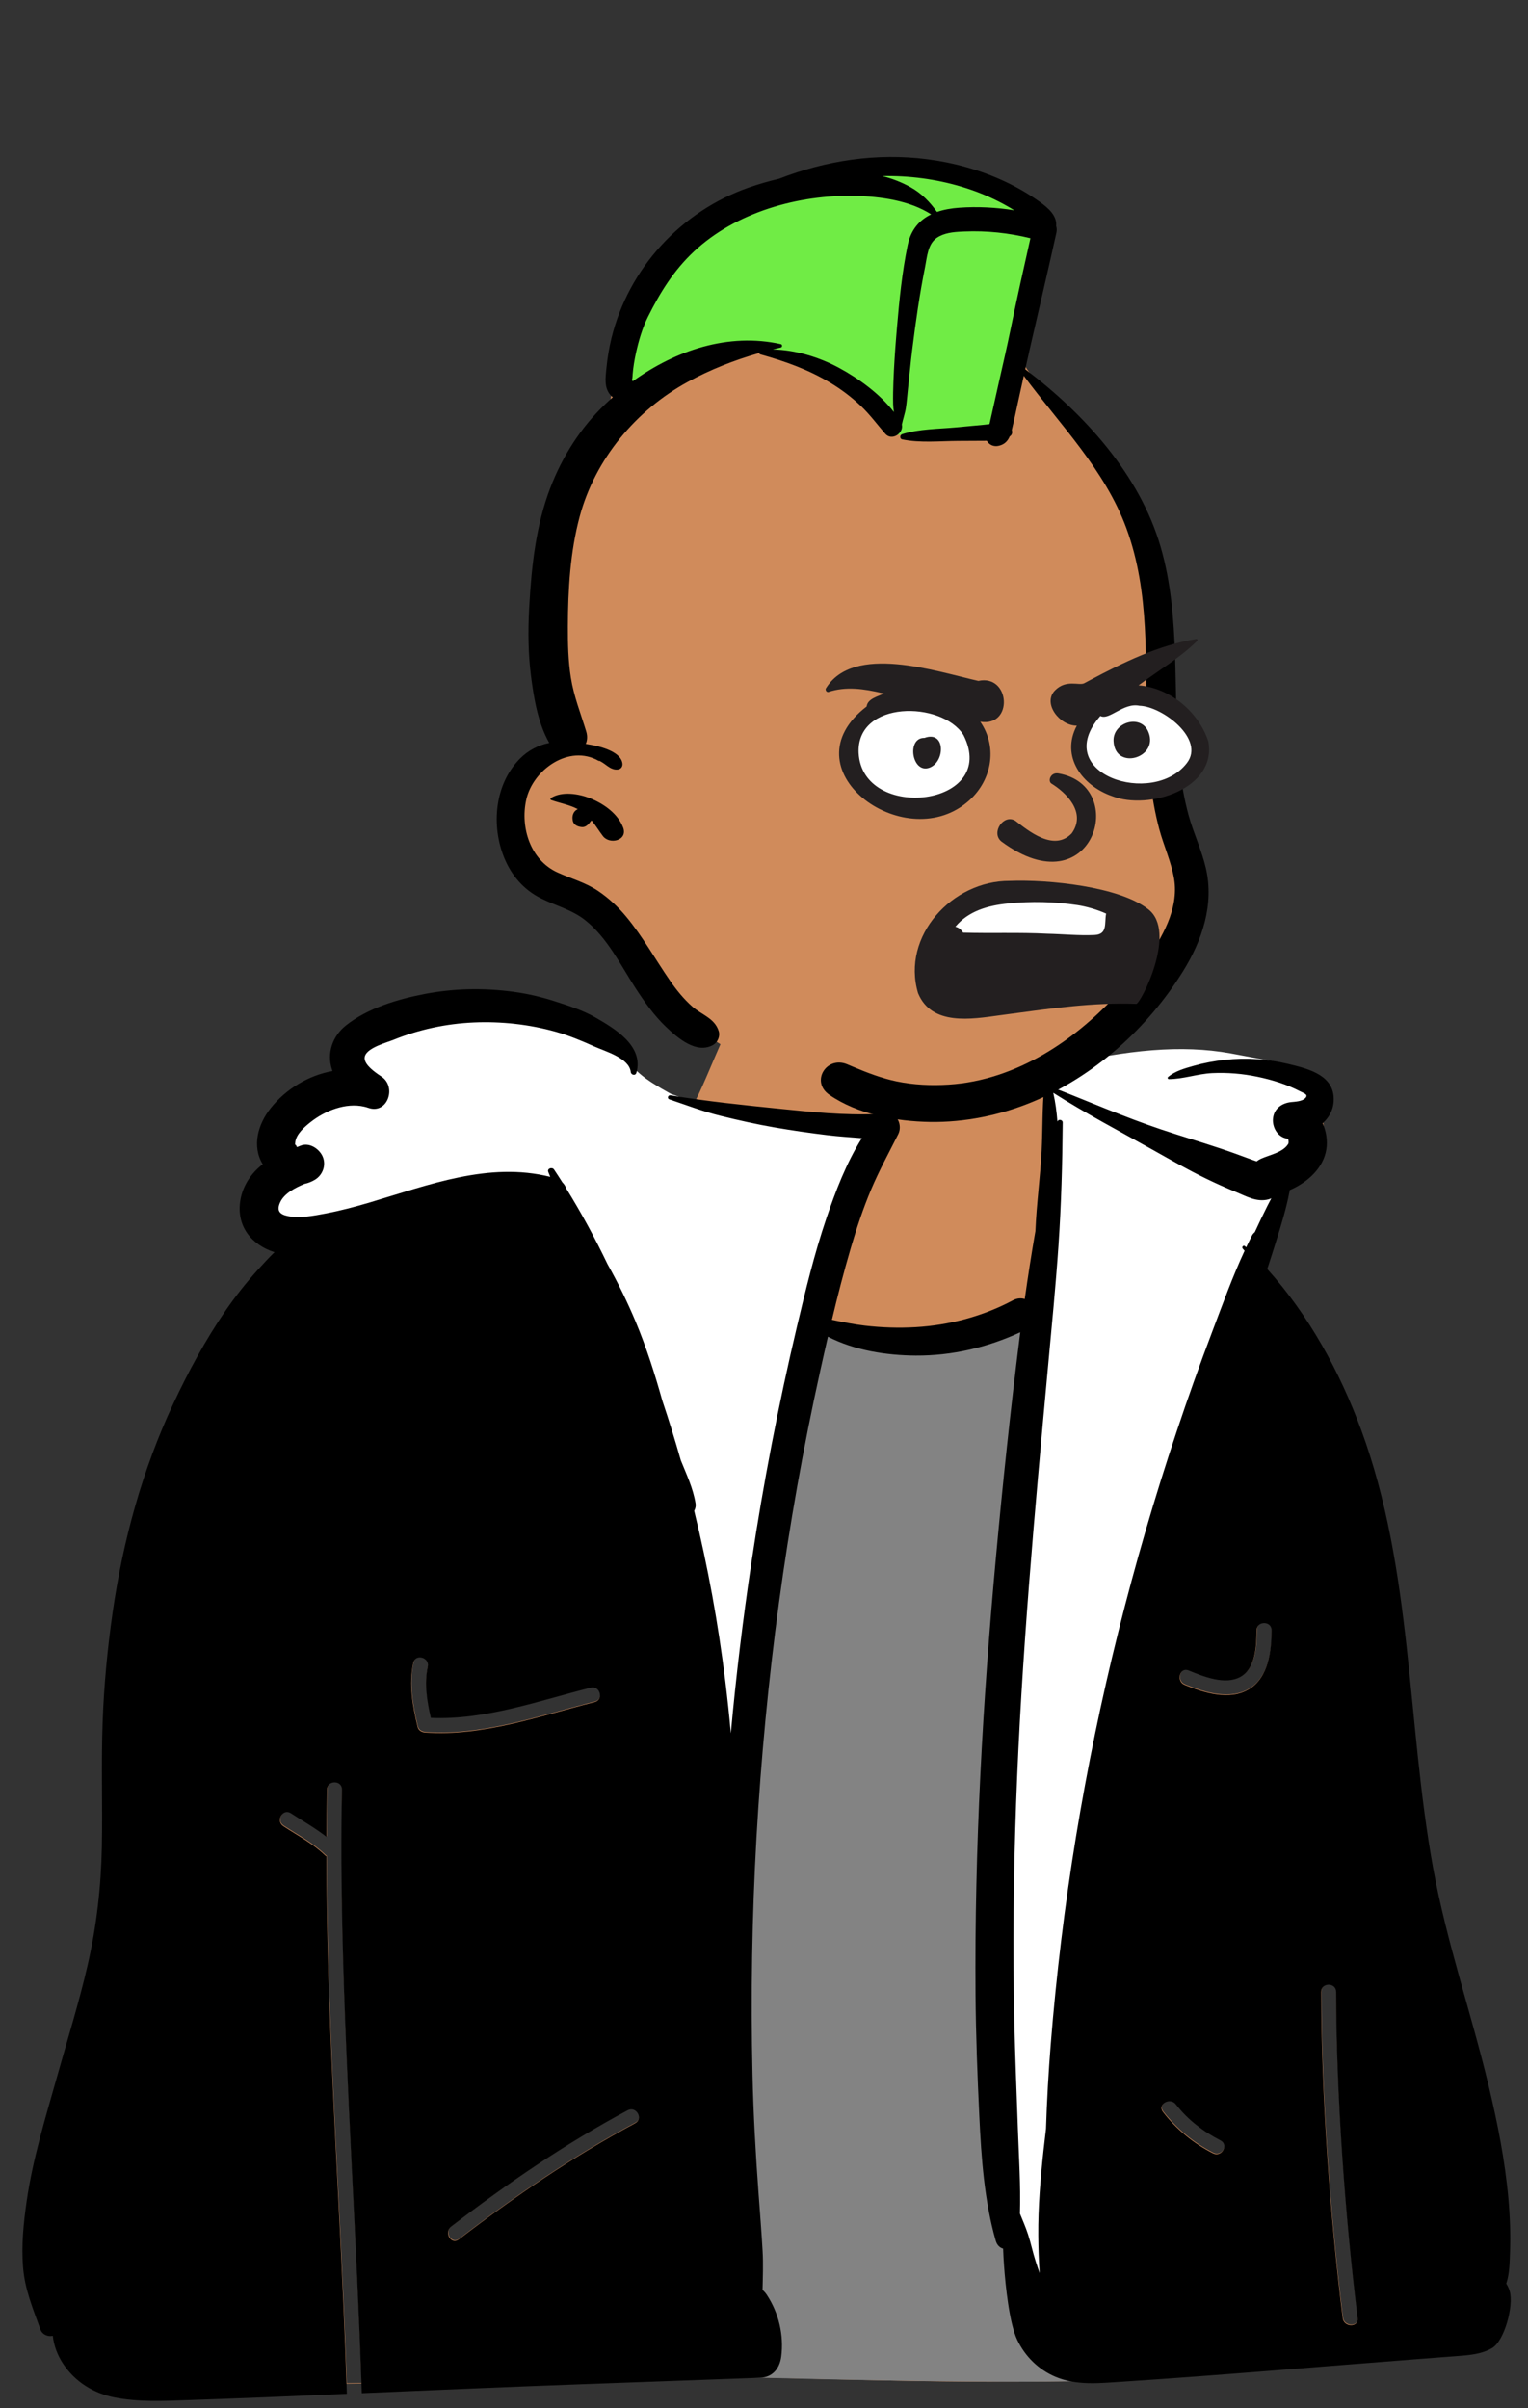 <svg viewBox="0 0 818 1289" fill="none" xmlns="http://www.w3.org/2000/svg">
<rect x="0" y="0" width="818" height="1289" fill="#333333" stroke="none"/>
<path fill-rule="evenodd" clip-rule="evenodd" d="M405.834 522.714C427.76 507.422 498.943 518.944 528.288 522.714C543.705 524.695 552.807 544.698 560.905 575.11C603.157 564.752 658.605 554.941 698.436 583.017C710.738 593.728 713.039 611.982 698.848 622.168C694.224 625.285 685.313 627.933 683.903 630.635C678.195 645.159 671.828 664.356 672.841 679.806C690.98 842.006 727.343 1004.65 752.92 1165.81L753.598 1171.91C756.596 1199.33 759.023 1231.68 740.394 1253.51C727.87 1264.13 710.055 1262.67 694.749 1265.73C550.462 1285.06 404.772 1266.58 259.899 1272.48C235.212 1273.87 210.394 1275.66 185.648 1275.85L185.637 1275.56C188.305 1275.54 190.973 1275.5 193.644 1275.45C190.908 1194.87 185.263 1114.41 183.441 1033.8C182.866 1008.39 182.698 982.97 183.2 957.559C183.302 952.41 175.302 952.41 175.2 957.559C175.033 965.991 174.959 974.421 174.924 982.852C168.932 978.153 162.269 974.427 155.875 970.234C151.557 967.402 147.545 974.326 151.837 977.141C159.421 982.115 167.493 986.289 174.068 992.644C174.334 992.902 174.612 993.099 174.895 993.265C175.042 1074.26 180.587 1155.19 184.108 1236.07C184.629 1248.04 185.102 1260.01 185.517 1271.99L185.647 1275.85C158.859 1276.04 132.157 1274.35 105.799 1268.21C101.346 1274.42 90.974 1275.65 85.701 1267.64C83.063 1264.62 82.532 1259.47 78.449 1258.32C77.351 1257.46 79.046 1256.85 79.822 1257.26C43.763 1153.93 76.669 961.382 105.742 855.527C118.461 800.949 149.033 750.421 152.216 693.922C152.551 667.293 133.455 635.214 157.666 613.82C154.095 594.262 172.585 577.964 191.253 576.675C214.23 493.712 315.933 590.47 371 591.448C378.551 578.891 395.344 530.03 405.834 522.714ZM715.423 1065.85C715.418 1060.7 707.418 1060.69 707.423 1065.85C707.477 1120.59 712.18 1186.14 718.943 1240.43C719.571 1245.47 727.579 1245.54 726.943 1240.43C720.18 1186.14 715.477 1120.59 715.423 1065.85ZM340.194 1136.12C344.735 1133.69 340.699 1126.78 336.157 1129.21C302.816 1147.06 271.659 1168.4 241.693 1191.42C237.666 1194.51 241.646 1201.46 245.731 1198.33C275.697 1175.31 306.853 1153.97 340.194 1136.12ZM629.518 1125.9C626.365 1122.11 619.611 1126.04 622.721 1130.07C629.961 1139.45 638.957 1146.84 649.5 1152.24C654.019 1154.56 658.029 1147.85 653.698 1145.42L653.538 1145.34C644.54 1140.72 636.427 1134.61 630.123 1126.67L629.518 1125.9ZM229.137 891.806C230.254 886.79 222.543 884.649 221.423 889.68C219.068 900.254 220.78 911.502 223.228 921.979L223.393 922.676L223.727 924.063C224.167 925.865 225.851 926.87 227.584 926.999C257.012 929.177 286.117 919.177 314.33 911.8L316.418 911.259L318.503 910.728C323.492 909.472 321.379 901.754 316.376 903.014L314.148 903.582C287.025 910.569 259.091 920.422 230.787 919.183L230.49 917.88C228.634 909.596 227.321 900.733 228.998 892.458L229.137 891.806ZM680.863 872.312C680.901 867.162 672.902 867.158 672.863 872.312L672.853 873.322C672.758 881.438 672.091 892.967 664.136 897.269C657.061 901.095 647.667 898.222 640.173 895.296L638.651 894.692L636.454 893.798C631.693 891.849 629.619 899.585 634.328 901.512L635.505 901.988C645.695 906.061 658.785 909.937 668.843 903.786C678.677 897.77 680.571 885.022 680.832 874.314L680.849 873.495L680.863 872.312Z" fill="#D08B5B"/>
<path fill-rule="evenodd" clip-rule="evenodd" d="M658.646 563.787L659.467 563.937L682.103 568.146L659.144 569.878C658.08 569.958 657.014 570.057 655.941 570.176C653.736 570.417 651.57 570.721 649.443 571.089L648.064 571.336L648.656 571.306C657.041 570.916 665.436 571.6 673.711 573.337C681.872 575.049 689.115 577.379 695.595 580.547L696.369 580.931L697.368 581.444L697.848 581.674L698.231 581.851C700.006 582.67 700.727 583.092 701.478 584.109C702.965 586.126 702.331 588.402 700.413 590.132C698.974 591.429 697.12 592.071 694.684 592.439C694.325 592.493 693.957 592.541 693.559 592.586L691.406 592.797C687.392 593.216 684.744 595.389 684.344 598.759C683.95 602.061 685.885 605.41 688.662 606.232L688.867 606.288L689.126 606.347C689.485 606.428 689.803 606.517 690.111 606.628L690.341 606.717L690.841 606.922L690.865 606.926L690.881 606.938L691.359 607.133L691.484 607.376L691.559 607.434C691.843 607.664 691.96 607.828 692.147 608.181L692.31 608.497L692.442 608.954L692.479 609.102L692.501 609.223L692.505 609.26L692.636 610.095L692.672 610.379L692.683 610.564L692.685 623.392L689.395 616.812L689.282 616.906C687.688 618.188 685.645 619.241 683.046 620.267L682.518 620.472L681.147 620.978L678.441 621.945L677.817 622.177L677.261 622.391C676.824 622.563 676.447 622.723 676.105 622.88C675.588 623.118 675.133 623.386 674.737 623.683L674.506 623.865L673.203 624.942L669.994 623.823C669.617 623.69 669.273 623.567 668.947 623.448L665.833 622.289L663.168 621.308C659.708 620.044 656.599 618.945 653.574 617.924L649.901 616.701L647.223 615.827C646.293 615.527 645.311 615.212 644.228 614.867L629.094 610.085L626.179 609.15C624.543 608.622 623.071 608.139 621.547 607.631L618.721 606.68L615.982 605.739C607.067 602.641 598.54 599.327 583.354 593.193L586.647 595.071L589.094 596.453C592.027 598.104 595.239 599.893 598.832 601.882L615.173 610.91L618.445 612.739L625.766 616.853L629.633 619.011C636.558 622.854 641.474 625.454 646.712 628.008C650.762 629.987 654.926 631.885 659.261 633.734L660.894 634.425L663.399 635.469L665.375 636.327L666.713 636.913L667.594 637.289C672.323 639.268 675.095 639.781 678.177 638.977L678.393 638.915L678.604 638.841L684.604 636.54L682.516 642.617C682.277 643.31 682.041 644.011 681.808 644.718L681.387 646.007L681.045 646.683C679.034 650.678 677.049 654.796 675.051 659.108L673.98 661.435L673.361 661.894C673.136 662.061 672.929 662.307 672.755 662.641C671.96 664.193 671.191 665.74 670.446 667.286L669.663 668.929L668.855 670.668C665.322 678.271 662.116 686.077 657.957 696.966L652.479 711.483L651.66 713.648C644.931 731.398 638.588 749.19 632.64 767.015C620.876 802.187 610.473 837.88 601.456 873.99C583.354 946.527 571.275 1020.16 565.355 1094.26C564.237 1108.23 563.432 1122.13 562.94 1135.99L562.819 1139.58L562.436 1142.76C562.137 1145.27 561.857 1147.71 561.593 1150.1L561.437 1151.52C559.512 1169.16 558.587 1183.04 558.685 1196.33C558.734 1202.92 558.933 1209.07 559.308 1214.99L559.398 1216.35L560.885 1238.11L553.578 1217.56C553.062 1216.1 552.56 1214.63 551.997 1212.9L551.287 1210.7L550.943 1209.6C550.637 1208.59 550.342 1207.54 549.975 1206.17L548.682 1201.29L548.362 1200.11C548.026 1198.9 547.747 1197.97 547.424 1196.97L547.037 1195.81L546.754 1195C546.234 1193.55 545.622 1192 544.658 1189.66L543.173 1186.05L542.875 1185.32V1184.73L542.924 1182.79C543.026 1178.17 543.001 1173.29 542.865 1167.83L542.741 1163.54L542.61 1159.87C542.596 1159.49 542.58 1159.1 542.565 1158.7L541.878 1142.18L540.553 1105.51L540.347 1099.32C540.198 1094.71 540.077 1090.54 539.974 1086.48L539.884 1082.76L539.856 1081.5C539.049 1045.11 539.351 1007.68 540.694 968.749L540.827 964.977L540.963 961.262C543.218 900.784 547.118 849.307 556.37 747.965L557.908 731.196L560.211 706.38L560.741 700.556C561.811 688.694 562.579 679.446 563.229 670.386L563.512 666.349C564.601 650.34 565.261 633.715 565.581 615.457L565.634 612.174L564.192 617.188L562.943 600.508C562.565 595.457 561.927 590.789 560.986 586.439L560.78 585.512L560.375 583.74L560.058 582.564C559.523 580.578 562.885 571.441 562.885 571.441L564.789 570.985L567.093 570.442C603.786 561.876 632.368 559.066 658.646 563.787ZM296.947 548.939L298.053 549.243L298.753 549.442C304.366 551.055 310.326 553.338 317.201 556.388L319.17 557.27C320.048 557.667 325.127 559.676 327.146 560.536L327.492 560.686C334.947 563.96 339.391 567.399 340.372 572.46L340.432 572.804C342.608 574.889 345.128 576.893 347.998 578.817L348.723 579.296L349.409 579.738C352.493 581.701 355.414 583.432 358.163 584.927L358.908 585.329L359.422 585.601L364.371 587.301L370.491 589.423L371.718 589.842C378.096 592.014 381.858 593.155 386.364 594.261L388.89 594.879C398.477 597.204 406.97 599.017 415.155 600.437C423.49 601.876 432.045 603.138 440.891 604.243L443.88 604.608C446.825 604.956 449.712 605.218 454.211 605.57L461.487 606.133L466.405 606.532L463.788 610.715C456.93 621.675 451.638 633.886 445.717 651.155L445.056 653.094C439.686 668.964 435.908 683.264 429.404 710.704C419.557 752.339 411.445 794.368 405.102 836.629C400.73 865.756 397.186 894.814 394.483 923.777L394.103 927.914L388.126 927.907C387.341 919.008 386.364 909.844 385.187 900.21C381.494 870.201 376.176 840.734 369.228 811.982L368.571 809.289L368.286 808.129L368.877 807.09C369.232 806.466 369.373 805.764 369.273 805.15C368.543 800.619 367.211 796.483 364.667 790.241L362.074 783.974L361.492 782.535L361.45 782.386C358.699 772.736 355.768 763.198 352.655 753.775L351.611 750.638L351.566 750.492C347.046 734.337 342.605 721 337.388 708.502C333.3 698.741 328.654 689.169 323.477 679.824L322.5 678.075L322.411 677.904C315.853 664.269 308.876 651.378 301.468 639.297L300.28 637.372L300.171 637.057C299.917 636.327 299.536 635.678 299.031 635.128L298.836 634.927L298.587 634.683L298.043 633.83L293.707 632.745C281.503 629.693 268.803 629.425 254.626 631.539L253.679 631.684L252.727 631.835C242.319 633.526 233.376 635.832 217.133 640.768L201.153 645.661L198.88 646.339L196.732 646.972C188.944 649.24 182.123 650.953 175.5 652.239L174.598 652.412L172.147 652.872L170.935 653.092C163.638 654.392 158.528 654.744 153.697 653.82L153.259 653.732L152.722 653.613L152.242 653.492C146.603 651.987 144.519 647.904 147.115 642.21C149.261 637.497 153.919 634.154 160.764 631.225L161.757 630.809L162.003 630.708L162.264 630.652C163.893 630.301 165.453 629.681 166.939 628.779C169.934 626.962 171.186 623.205 169.829 620.103C168.43 616.925 164.601 614.833 161.936 615.906L159.924 616.705L157.724 617.572L156.367 615.634C156.292 615.526 156.22 615.414 156.15 615.291L156.047 615.1L155.981 614.963L155.815 614.818L155.65 614.652C155.237 614.203 155.015 613.716 154.904 613.216C154.862 613.028 154.84 612.856 154.83 612.685L154.823 612.514C154.817 612.158 154.844 611.873 154.953 610.879C155.438 606.561 158.263 603.075 163.156 599.067L163.946 598.429L164.182 598.242C173.544 590.823 185.418 587.005 195.508 589.348C196.002 589.46 196.486 589.585 196.98 589.73L197.478 589.882L198.067 590.079C201.169 591.153 203.593 589.833 204.723 586.88C205.86 583.907 205.096 580.625 202.688 578.853L202.472 578.7L201.736 578.21L200.878 577.621L199.928 576.951L199.493 576.636L198.864 576.168C194.031 572.515 191.377 569.104 192.153 565.069L192.208 564.81L192.276 564.507L192.406 564.225L192.813 563.355L193.236 562.488L193.354 562.25L193.513 562.036C195.176 559.796 197.961 558.095 201.951 556.447L202.417 556.257C204.084 555.586 208.739 553.951 209.435 553.684L209.487 553.664C223.274 548.072 238.251 544.846 253.314 544.186C268.101 543.543 282.916 545.142 296.947 548.939Z" fill="white"/>
<path d="M555.166 703.048L554.987 704.407L554.816 705.767C549.916 744.767 545.786 793.846 542.186 832.977C535.006 910.987 530.606 989.317 531.216 1067.68C531.374 1087.94 532.108 1108.14 533.043 1128.37L533.246 1132.71C534.296 1154.76 535.906 1178.06 542.046 1199.33C542.726 1201.68 544.236 1203.03 545.976 1203.52C546.048 1206 546.19 1208.48 546.357 1210.95L546.486 1212.79C547.196 1222.74 549.226 1243.41 553.566 1252.43C557.796 1261.23 564.846 1268.21 573.836 1272.05C576.355 1273.12 578.919 1273.89 581.516 1274.43C526.927 1275.55 455.228 1273.78 400.537 1272.46C406.222 1271.57 409.444 1267.08 410.196 1261.35C411.696 1249.85 408.876 1237.96 402.496 1228.29C401.836 1227.29 401.056 1226.4 400.186 1225.64L400.338 1219.27C400.445 1214.5 400.496 1209.73 400.226 1204.96C399.646 1194.44 398.776 1183.92 398.016 1173.41C396.476 1152.36 395.286 1131.27 394.816 1110.17C393.856 1067.97 394.556 1025.73 396.946 983.587C401.736 899.397 412.886 805.747 431.136 723.397C432.466 717.397 433.806 711.397 435.196 705.407C449.386 712.777 474.646 715.426 490.156 715.527C509.596 715.647 537.606 711.176 555.166 703.048Z" fill="#838383"/>
<path fill-rule="evenodd" clip-rule="evenodd" d="M718.804 1240.72C712.041 1186.43 707.338 1120.88 707.284 1066.14C707.279 1060.98 715.279 1060.99 715.284 1066.14C715.338 1120.88 720.041 1186.43 726.804 1240.72C727.44 1245.82 719.432 1245.76 718.804 1240.72M668.703 904.074C658.253 910.465 644.53 906.032 634.188 901.8C629.479 899.873 631.553 892.137 636.314 894.086C644.185 897.307 655.689 902.049 663.996 897.557C672.287 893.073 672.661 880.739 672.723 872.6C672.762 867.446 680.761 867.45 680.723 872.6C680.639 883.673 679.158 897.678 668.703 904.074M649.361 1152.53C638.818 1147.13 629.822 1139.74 622.582 1130.36C619.435 1126.29 626.388 1122.31 629.49 1126.32C635.862 1134.58 644.164 1140.89 653.399 1145.63C657.987 1147.98 653.934 1154.88 649.361 1152.53M598.684 873.33C580.594 945.821 568.454 1019.61 562.504 1094.09C561.294 1109.21 560.444 1124.31 559.964 1139.42C559.484 1143.36 559.024 1147.31 558.594 1151.26C556.964 1166.2 555.714 1181.38 555.824 1196.42C555.874 1203.17 556.084 1209.89 556.544 1216.62C555.744 1214.37 555.004 1212.11 554.284 1209.86C552.814 1205.25 551.844 1200.47 550.344 1195.89C549.104 1192.1 547.504 1188.47 546.014 1184.8V1184.79C546.464 1169.76 545.444 1154.59 544.924 1139.63C544.254 1120.25 543.424 1100.89 542.994 1081.5C542.134 1042.72 542.564 1003.91 543.964 965.151C546.774 887.05 553.874 809.321 561.034 731.54C563.024 709.91 565.164 688.29 566.644 666.619C568.134 644.72 568.734 622.78 568.904 600.821C568.914 599.24 566.514 598.821 566.074 600.35C565.684 595.14 564.994 589.94 563.844 584.91C581.094 595.91 599.284 605.42 617.114 615.42C626.504 620.69 635.854 626.05 645.534 630.77C650.854 633.369 656.224 635.76 661.704 638.02C667.384 640.36 672.814 643.58 679.064 641.949C679.604 641.81 680.114 641.61 680.604 641.35C679.894 642.699 679.184 644.04 678.504 645.401C676.144 650.09 673.894 654.8 671.714 659.55C671.134 659.98 670.624 660.571 670.224 661.34C669.164 663.41 668.134 665.5 667.134 667.619C666.934 667.43 666.734 667.24 666.534 667.05C665.694 666.26 664.534 667.449 665.274 668.31C665.614 668.699 665.944 669.08 666.274 669.47C659.754 683.5 654.454 698.25 648.994 712.651C642.284 730.35 635.924 748.18 629.934 766.13C618.124 801.44 607.704 837.21 598.684 873.33M340.054 1136.41C306.713 1154.26 275.557 1175.6 245.591 1198.61C241.506 1201.75 237.526 1194.8 241.553 1191.71C271.519 1168.69 302.676 1147.35 336.017 1129.5C340.559 1127.07 344.595 1133.97 340.054 1136.41M227.444 927.287C225.711 927.158 224.027 926.153 223.587 924.351C220.886 913.293 218.771 901.247 221.283 889.968C222.403 884.937 230.114 887.078 228.997 892.094C227.016 900.988 228.59 910.602 230.647 919.471C259.726 920.744 288.415 910.309 316.236 903.302C321.239 902.042 323.352 909.76 318.363 911.016C288.851 918.448 258.325 929.573 227.444 927.287M806.344 1222.25C806.374 1222.18 806.404 1222.1 806.424 1222.03C808.134 1216.85 808.175 1210.83 808.365 1205.4C808.695 1195.74 808.344 1186.06 807.474 1176.43C805.634 1156.16 801.674 1136.22 796.944 1116.45C787.574 1077.29 774.334 1039.19 767.144 999.5C753.034 921.59 756.384 840.47 728.694 765.321C717.184 734.08 700.744 704.05 678.404 679.23C680.034 674.27 681.624 669.3 683.174 664.31C685.884 655.63 688.654 646.67 690.324 637.73C690.364 637.49 690.414 637.24 690.444 636.99C699.954 632.89 708.604 625.16 710.084 614.88C710.724 610.44 709.985 605.52 708.065 601.23C711.985 597.61 714.504 592.91 713.904 586.61C712.784 574.75 698.934 571.699 689.294 569.38C678.334 566.75 666.965 566.02 655.755 567.26C650.095 567.88 644.494 568.92 639.024 570.48C634.274 571.83 629.104 573.22 625.294 576.48C624.844 576.86 625.215 577.6 625.755 577.6C633.465 577.571 641.145 574.74 648.935 574.369C657.095 573.99 665.234 574.66 673.234 576.34C681.054 577.98 688.854 580.38 695.964 584.09C697.964 585.14 700.894 585.85 698.544 587.97C696.824 589.52 693.444 589.651 691.234 589.88C686.344 590.39 682.125 593.25 681.505 598.47C680.955 603.08 683.704 608.3 688.604 609.34C688.874 609.401 689.124 609.47 689.344 609.56C689.474 609.81 689.674 610.02 689.654 609.68C689.654 609.68 689.664 609.67 689.664 609.68C689.784 610.41 689.824 610.699 689.824 610.75C689.794 610.69 689.744 610.44 689.704 610.24C689.734 610.42 689.795 610.71 689.875 611.14C689.765 610.67 689.854 611.821 689.764 612C687.164 616.8 679.475 618.151 674.995 620.22C674.125 620.619 673.374 621.09 672.734 621.619C671.674 621.25 670.595 620.88 669.505 620.47C664.135 618.46 658.774 616.51 653.334 614.699C642.834 611.19 632.204 608.06 621.704 604.54C601.824 597.88 582.604 589.47 563.094 581.85C562.474 579.55 561.754 577.3 560.904 575.11C560.734 574.651 559.914 574.5 559.824 575.11C559.524 577.05 559.284 579 559.084 580.96C559.004 581.14 558.984 581.34 559.024 581.53C557.894 592.93 558.195 604.6 557.615 615.99C556.895 630.19 554.885 644.29 554.315 658.5V658.76C552.215 670.89 550.314 683.06 548.594 695.27C546.664 694.67 544.454 694.79 542.194 696C526.214 704.53 508.254 709.28 490.184 710.34C481.084 710.869 472.074 710.571 463.024 709.52C457.074 708.84 451.214 707.6 445.344 706.42C448.434 693.47 451.754 680.58 455.504 667.821C458.594 657.33 462.034 646.89 466.284 636.8C470.574 626.61 475.914 616.88 480.884 607C483.174 602.43 480.474 595.44 474.524 595.92C472.764 596.06 471.004 596.17 469.234 596.25C452.014 597.071 434.104 595.151 417.104 593.44C397.754 591.48 378.144 589.449 358.964 586.26C357.544 586.03 356.965 587.96 358.365 588.43C367.465 591.49 376.454 594.949 385.784 597.24C395.384 599.61 405.044 601.77 414.784 603.46C424.114 605.071 433.484 606.42 442.884 607.56C449.014 608.31 455.214 608.69 461.384 609.19C453.074 622.47 447.344 637.449 442.354 652.199C435.944 671.14 431.234 690.63 426.624 710.08C416.764 751.77 408.634 793.88 402.274 836.25C397.714 866.63 394.024 897.13 391.254 927.71C390.434 918.42 389.434 909.16 388.304 899.91C384.524 869.199 379.004 838.69 371.624 808.64C372.284 807.48 372.594 806.09 372.374 804.74C371.044 796.48 367.544 789.29 364.474 781.63C361.424 770.93 358.134 760.3 354.594 749.75C350.574 735.38 346.064 721.23 340.294 707.41C335.884 696.88 330.854 686.619 325.254 676.67C318.564 662.76 311.215 649.151 303.145 636.14C302.725 634.93 302.044 633.8 301.074 632.85C299.604 630.53 298.114 628.24 296.594 625.97C295.604 624.49 292.764 625.39 293.514 627.27C293.864 628.151 294.214 629.03 294.574 629.901C261.704 621.68 229.474 634.25 198.164 643.53C190.264 645.88 182.284 648 174.184 649.53C167.814 650.73 160.394 652.19 154.044 650.869C149.794 649.99 147.914 648.06 149.984 643.52C152.124 638.821 157.964 635.73 163.034 633.651C164.944 633.24 166.824 632.51 168.634 631.41C172.854 628.85 174.704 623.51 172.714 618.96C170.904 614.85 165.624 611.31 160.954 613.19C160.284 613.46 159.624 613.72 158.964 613.98C158.894 613.88 158.814 613.74 158.744 613.54C158.074 611.71 157.784 613.901 158.074 611.28C158.554 607 163.084 603.11 166.184 600.66C173.894 594.55 185.034 590.03 194.984 592.34C195.734 592.51 196.484 592.72 197.224 592.98C207.474 596.53 212.464 581.77 204.274 576.27C203.774 575.94 203.144 575.52 202.454 575.03C199.044 572.66 194.054 568.67 195.414 565.071C197.094 560.6 207.004 558.03 210.754 556.51C224.314 551.01 238.964 547.89 253.584 547.25C268.294 546.61 283.194 548.23 297.384 552.199C304.344 554.14 311.494 557.09 318.074 560.071C323.984 562.74 336.844 566.27 337.664 573.75C337.844 575.401 340.194 575.96 340.704 574.16C344.734 559.8 329.094 550.53 318.774 544.6C312.004 540.699 304.325 538.27 296.895 535.88C289.775 533.58 282.505 531.89 275.085 530.869C259.155 528.69 243.034 528.97 227.234 532.03C212.844 534.821 196.834 539.58 185.204 548.84C178.064 554.52 174.834 563.56 177.704 572.38C177.804 572.67 177.904 572.97 178.004 573.26C165.154 575.56 152.994 582.92 144.864 593.18C138.184 601.61 134.684 613.34 140.664 623.151C140.414 623.33 140.164 623.52 139.924 623.72C134.224 628.28 129.984 634.901 128.724 642.14C126.254 656.42 134.884 666.41 146.954 670.23C143.964 673.151 141.094 676.25 138.284 679.35C131.994 686.3 125.984 693.869 120.684 701.59C109.944 717.23 100.764 734.26 92.734 751.42C76.225 786.66 65.814 824.59 60.294 863.05C57.514 882.43 55.654 901.91 54.944 921.47C54.124 943.77 54.955 966.08 54.525 988.39C54.105 1009.83 51.734 1030.75 46.944 1051.65C42.355 1071.64 36.234 1091.23 30.695 1110.96C24.445 1133.18 17.564 1155.3 14.264 1178.21C12.595 1189.87 11.395 1201.56 12.325 1213.35C13.264 1225.36 17.625 1235.63 21.645 1246.8C22.665 1249.65 25.774 1250.8 28.265 1250.19C28.825 1255.54 30.845 1260.76 33.855 1265.28C40.245 1274.86 50.084 1280.97 61.355 1283.19C74.055 1285.68 87.144 1285.09 100.004 1284.63C113.954 1284.13 127.914 1283.68 141.864 1283.1C156.469 1282.5 171.073 1281.88 185.678 1281.25C185.195 1266.29 184.619 1251.32 183.968 1236.36C180.447 1155.48 174.902 1074.54 174.755 993.553C174.472 993.387 174.194 993.19 173.928 992.932C167.353 986.577 159.281 982.403 151.697 977.429C147.405 974.614 151.417 967.69 155.735 970.522C162.129 974.715 168.792 978.441 174.784 983.14C174.819 974.709 174.893 966.279 175.06 957.847C175.162 952.698 183.162 952.698 183.06 957.847C182.558 983.258 182.726 1008.68 183.301 1034.08C185.162 1116.42 191.012 1198.61 193.676 1280.91C232.876 1279.24 272.078 1277.55 311.284 1276.12C343.174 1274.96 375.064 1273.8 406.954 1272.64C413.644 1272.4 417.404 1267.62 418.224 1261.37C419.724 1249.87 416.904 1237.98 410.524 1228.31C409.864 1227.31 409.084 1226.42 408.214 1225.66C408.364 1218.77 408.644 1211.87 408.254 1204.98C407.674 1194.46 406.804 1183.94 406.044 1173.43C404.504 1152.38 403.314 1131.29 402.844 1110.19C401.884 1067.99 402.584 1025.75 404.974 983.61C409.764 899.42 420.914 815.77 439.164 733.42C440.494 727.42 441.834 721.42 443.224 715.43C457.414 722.8 474.674 725.449 490.184 725.55C509.624 725.67 528.634 721.199 546.194 713.071C546.074 713.98 545.954 714.88 545.844 715.79C540.944 754.79 536.814 793.869 533.214 833C526.034 911.01 521.634 989.34 522.244 1067.7C522.414 1089.41 523.244 1111.05 524.274 1132.73C525.324 1154.78 526.934 1178.08 533.074 1199.35C533.754 1201.7 535.265 1203.05 537.005 1203.54C537.095 1206.64 537.294 1209.75 537.514 1212.81C538.224 1222.76 540.254 1243.43 544.594 1252.45C548.824 1261.25 555.875 1268.23 564.865 1272.07C576.285 1276.94 588.634 1275.54 600.694 1274.76C653.134 1271.34 705.534 1266.76 757.944 1262.74C765.244 1262.18 772.544 1261.63 779.834 1261.06C786.324 1260.56 793.034 1260.12 798.794 1256.75C805.344 1252.92 810.454 1234.11 808.194 1226.33C807.784 1224.91 807.164 1223.51 806.344 1222.25" fill="black"/>
<path fill-rule="evenodd" clip-rule="evenodd" d="M617.313 339.549C617.826 314.456 615.503 288.74 603.335 266.312C592.769 245.262 577.093 227.015 561.001 210.03C554.288 202.943 545.322 195.802 546.161 185.059C547.042 173.786 553.809 149.366 554.852 137.991C556.906 115.625 540.932 109.47 522.257 98.842C499.735 86.023 472.821 87.506 448.409 93.261C402.884 104.147 348.787 122.214 331.584 170.558C327.448 182.481 328.48 195.03 327.657 207.398C326.885 218.975 322.26 230.001 317.828 240.579C294.393 292.863 294.605 350.591 298.86 406.71C286.346 409.61 274.247 419.407 271.489 432.407C266.866 455.169 290.688 465.691 304.758 477.994C321.918 492.997 334.41 512.416 350.009 528.9C451.229 640.742 674.58 589.267 628.148 415.062C621.848 390.307 616.374 365.265 617.313 339.549Z" fill="#D08B5B"/>
<path fill-rule="evenodd" clip-rule="evenodd" d="M448.409 93.261C472.577 87.564 499.197 86.053 521.58 98.462L523.93 99.787C541.874 109.854 556.845 116.296 554.853 137.991C553.809 149.366 547.042 173.786 546.161 185.059C546.133 185.415 546.116 185.768 546.109 186.116L535.72 232.765H479.25C452.061 203.581 427.755 188.989 406.334 188.989C385.194 188.989 362.801 195.511 339.153 208.556L338.207 209.081L327.453 209.702C327.537 208.936 327.606 208.169 327.657 207.398C328.48 195.03 327.448 182.481 331.584 170.558C348.787 122.214 402.884 104.147 448.409 93.261Z" fill="#70EC45"/>
<path fill-rule="evenodd" clip-rule="evenodd" d="M417.092 95.674C442.231 85.882 469.403 81.742 496.28 85.212C510.741 87.079 524.762 90.977 537.987 97.163C544.365 100.147 550.484 103.685 556.223 107.772L556.746 108.147C561.289 111.43 565.922 115.49 565.392 120.94C565.743 122.081 565.805 123.335 565.526 124.586C561.046 144.736 556.345 164.822 551.706 184.933C550.73 189.161 549.786 193.396 548.85 197.634C580.422 221.458 610.101 254.028 621.34 292.731C632.342 330.619 627.525 370.523 631.414 409.299C632.336 418.486 633.893 427.599 636.338 436.509C638.964 446.075 643.352 455.117 645.57 464.79C650.035 484.251 643.559 503.356 633.312 519.857C614.315 550.447 585.615 576.26 552.243 589.966C535.168 596.978 516.371 600.79 497.899 600.493C479.784 600.202 459.16 596.473 443.994 585.997C433.743 578.917 442.503 564.972 453.532 569.645L456.529 570.91C464.176 574.118 471.768 577.092 479.968 578.799C489.134 580.705 498.552 581.112 507.883 580.526C525.979 579.39 543.137 573.354 558.756 564.29C572.851 556.109 585.408 545.545 596.622 533.742L597.87 532.421C608.487 521.135 619.175 508.272 625.145 493.913C628.219 486.524 629.883 478.4 628.552 470.43C627.017 461.242 622.935 452.588 620.553 443.609C616.029 426.552 614.502 408.767 613.984 391.17L613.946 389.817C612.985 353.703 615.716 317.13 602.952 282.611C591.394 251.349 567.566 227.434 548.078 201.126C547.121 205.479 546.168 209.834 545.2 214.184C544.045 219.382 542.991 224.613 541.732 229.785L541.637 230.162V230.162C542.016 231.277 541.884 232.545 540.87 233.343C540.759 233.431 540.646 233.507 540.533 233.589C539.5 235.981 537.897 237.816 534.832 238.578C531.897 239.307 529.574 238.064 528.271 235.916L512.952 235.994V235.994C503.226 236.044 492.553 237.164 482.987 235.18C481.516 234.874 481.702 232.78 482.987 232.377C492.026 229.547 502.582 229.615 511.967 228.738L526.756 227.355V227.355C527.41 227.294 528.068 227.216 528.728 227.133L529.719 227.009L534.86 204.084V204.084C536.9 194.988 539.035 185.907 540.899 176.774C544.259 160.307 547.944 143.915 551.626 127.519C540.064 124.678 528.262 123.406 516.299 123.912L514.921 123.973C510.286 124.194 505.316 124.659 501.442 127.355C496.635 130.697 496.288 137.591 495.223 142.907C492.301 157.486 490.21 172.204 488.376 186.959C487.49 194.094 486.821 201.248 486.035 208.392C485.678 211.634 485.46 214.93 484.978 218.152C484.519 221.219 483.421 224.204 482.801 227.235C483.869 231.861 477.472 236.256 473.902 232.146C469.488 227.065 465.622 221.761 460.69 217.115C455.742 212.453 450.337 208.372 444.51 204.875C432.669 197.767 420.366 193.395 407.142 189.7C406.703 189.578 406.455 189.305 406.334 188.989C393.139 192.741 380.232 197.825 368.256 204.36C340.493 219.511 318.637 245.67 310.356 276.392C305.215 295.469 304.08 315.62 304.01 335.303C303.978 344.44 304.172 353.682 305.614 362.723C307.223 372.81 310.876 381.828 313.818 391.506C314.587 394.033 314.398 396.289 313.58 398.173L314.33 398.286C320.34 399.227 332.114 401.884 333.187 408.451C333.487 410.292 332.459 411.732 330.57 411.892C327.212 412.177 325.101 409.733 322.419 408.064C321.937 407.765 321.441 407.49 320.947 407.212C320.82 407.3 320.648 407.322 320.471 407.221C304.616 398.172 285.238 412.012 281.709 428.069C278.414 443.062 284.021 460.424 298.48 466.978C305.75 470.274 313.48 472.343 320.171 476.851C325.802 480.645 330.778 485.283 335.117 490.497C344.054 501.229 350.794 513.466 358.711 524.92C362.185 529.947 366.043 534.697 370.628 538.759C375.651 543.207 382.639 544.962 384.767 551.925C385.596 554.64 384.217 557.901 381.778 559.283C372.853 564.343 362.742 555.542 356.498 549.575C350.089 543.45 344.86 536.033 340.061 528.611C332.024 516.181 325.161 502 313.37 492.578C306.293 486.923 297.477 484.784 289.512 480.784C280.372 476.196 273.881 468.677 270.002 459.276C262.862 441.969 264.742 419.904 278.27 406.133C282.662 401.659 288.222 398.798 294.042 397.647C288.032 387.11 285.8 373.827 284.292 362.036C282.776 350.19 282.617 338.267 283.241 326.353L283.367 324.038C284.561 302.793 286.967 280.975 294.64 261.029C301.099 244.24 310.902 228.838 323.926 216.393C325.27 215.109 326.65 213.851 328.052 212.614C327.676 212.325 327.315 212.015 326.993 211.664C323.343 207.684 324.125 202.311 324.611 197.364C325.151 191.865 326.025 186.382 327.338 181.014C336.499 143.56 364.671 113.002 400.923 100.362C406.158 98.536 411.576 96.965 417.092 95.674ZM294.953 427.109C300.821 423.394 309.776 424.818 315.893 427.253C323.089 430.116 330.753 435.458 333.587 442.922C336.211 449.832 326.418 452.281 322.765 447.493C320.508 444.534 318.838 441.684 316.696 439.105C316.423 439.371 316.164 439.651 315.933 439.954L315.766 440.187C314.858 441.525 313.203 442.916 311.432 442.677L310.954 442.614V442.614C309.168 442.374 307.201 441.506 306.707 439.558L306.659 439.337L306.593 438.985C306.185 436.821 306.829 434.437 308.9 433.305C309.039 433.229 309.18 433.164 309.32 433.092C304.76 430.698 300.056 429.949 295.098 428.223C294.605 428.051 294.494 427.4 294.953 427.109ZM458.085 104.85C427.508 104.081 393.963 113.503 371.361 134.729C360.66 144.78 353.412 156.472 346.912 169.504C343.842 175.657 341.866 182.474 340.403 189.177C339.603 192.844 339.003 196.543 338.684 200.285C338.622 201.006 338.634 201.767 338.522 202.481C338.427 203.089 338.313 203.247 338.207 203.207C338.259 203.377 338.511 203.724 338.755 204.055C361.648 187.554 389.984 177.95 418.007 184.207C418.899 184.406 418.899 185.816 418.007 186.015C416.574 186.335 415.145 186.693 413.715 187.044C425.977 187.315 438.578 191.165 449.168 196.89C459.751 202.611 470.881 210.699 478.553 220.537C478.334 219.101 478.16 217.659 478.127 216.2C478.042 212.303 478.132 208.386 478.277 204.492C478.59 196.047 479.164 187.603 479.856 179.182L480.162 175.511C481.403 160.793 482.93 145.657 485.899 131.259C487.63 122.862 492.264 117.747 498.493 114.748C486.93 107.266 471.237 105.182 458.085 104.85ZM514.786 99.951C501.007 95.813 486.663 93.99 472.308 94.239C477.526 95.56 482.578 97.48 487.332 100.131C493.449 103.543 497.756 108.063 501.612 113.449C505.242 112.183 509.278 111.484 513.525 111.182C523.333 110.485 533.248 111.009 542.99 112.557C541.172 111.435 539.327 110.358 537.452 109.335C530.243 105.406 522.642 102.31 514.786 99.951Z" fill="black"/>
<path fill-rule="evenodd" clip-rule="evenodd" d="M491 431C509.225 431 524 418.016 524 402C524 385.984 509.225 373 491 373C472.775 373 458 385.984 458 402C458 418.016 472.775 431 491 431Z" fill="white"/>
<path fill-rule="evenodd" clip-rule="evenodd" d="M610.5 424C626.792 424 640 412.807 640 399C640 385.193 626.792 374 610.5 374C594.208 374 581 385.193 581 399C581 412.807 594.208 424 610.5 424Z" fill="white"/>
<path fill-rule="evenodd" clip-rule="evenodd" d="M503.719 499.616C508.449 486.779 536.149 475.71 555.22 475.71C574.29 475.71 604.857 486.779 604.857 486.779L596.113 511.003C596.113 511.003 516.038 507.609 511.437 507.609C506.835 507.609 498.988 512.454 503.719 499.616Z" fill="white"/>
<path fill-rule="evenodd" clip-rule="evenodd" d="M540.465 471.482C561.02 470.668 599.078 474.436 614.601 486.592C630.566 498.628 610.539 537.386 608.298 537.302C585.356 536.441 562.614 539.729 539.936 542.781L535.37 543.396C520.067 545.504 498.734 549.208 491.463 531.553C482.437 501.006 509.779 471.341 540.465 471.482ZM576.686 484.428C564.508 482.597 552.154 482.317 539.756 483.554C528.723 484.656 518.344 487.666 511.437 496.04C513.097 496.319 514.567 497.544 515.575 499.175C530.367 499.624 545.649 498.974 560.616 499.759C568.981 499.942 577.566 500.833 585.918 500.443C593.116 500.107 591.138 494.085 592.147 489C587.381 486.861 581.671 485.188 576.686 484.428ZM442.033 368.613C456.802 344.233 501.406 359.436 523.755 364.45C540.908 360.716 542.634 389.248 524.784 386.278C534.496 400.351 530.757 418.758 517.626 429.475C483.397 458.003 420.557 411.398 463.939 378.14C464.434 373.961 469.959 372.773 473.222 371.185L472.055 370.911C462.517 368.704 452.861 367.239 443.39 370.395C442.428 370.452 441.853 369.455 442.033 368.613ZM562.814 419.367C570.366 423.957 581.872 434.66 573.748 446.04C564.186 456.073 550.418 444.569 543.634 439.366C537.343 435.334 530.275 445.705 536.112 450.413C585.136 486.708 605.031 420.567 566.634 413.97C562.406 413.243 560.836 417.947 562.814 419.367ZM640.462 342.004C641.007 341.944 641.238 342.702 640.894 343.045C631.582 352.24 619.949 358.98 609.53 366.825C626.335 368.137 641.664 380.966 646.875 396.874C651.508 422.17 614.96 433.801 595.45 426.161C579.354 420.605 567.683 404.983 576.461 388.395C567.279 388.484 557.989 376.468 564.758 369.556C570.757 363.429 577.734 367.139 580.446 365.69L583.352 364.141C601.464 354.517 620.244 345.264 640.462 342.004ZM515.75 393.364C504.109 375.067 458.437 374.743 459.663 402.956C461.508 440.248 535.347 431.789 515.75 393.364ZM609.991 377.739C601.404 375.902 593.878 385.756 589.063 383.216C561.836 414.297 617.24 432.152 635.384 408.399C645.313 395.57 622.157 378.021 609.991 377.739ZM494.91 394.948C506.181 390.84 506.088 407.548 497.746 410.85C488.206 414.601 485.042 394.721 494.91 394.948ZM596.13 396.745C595.537 386.496 610.979 381.825 614.862 391.96C620.34 405.707 596.939 412.589 596.13 396.745Z" fill="#231F20"/>
</svg>
